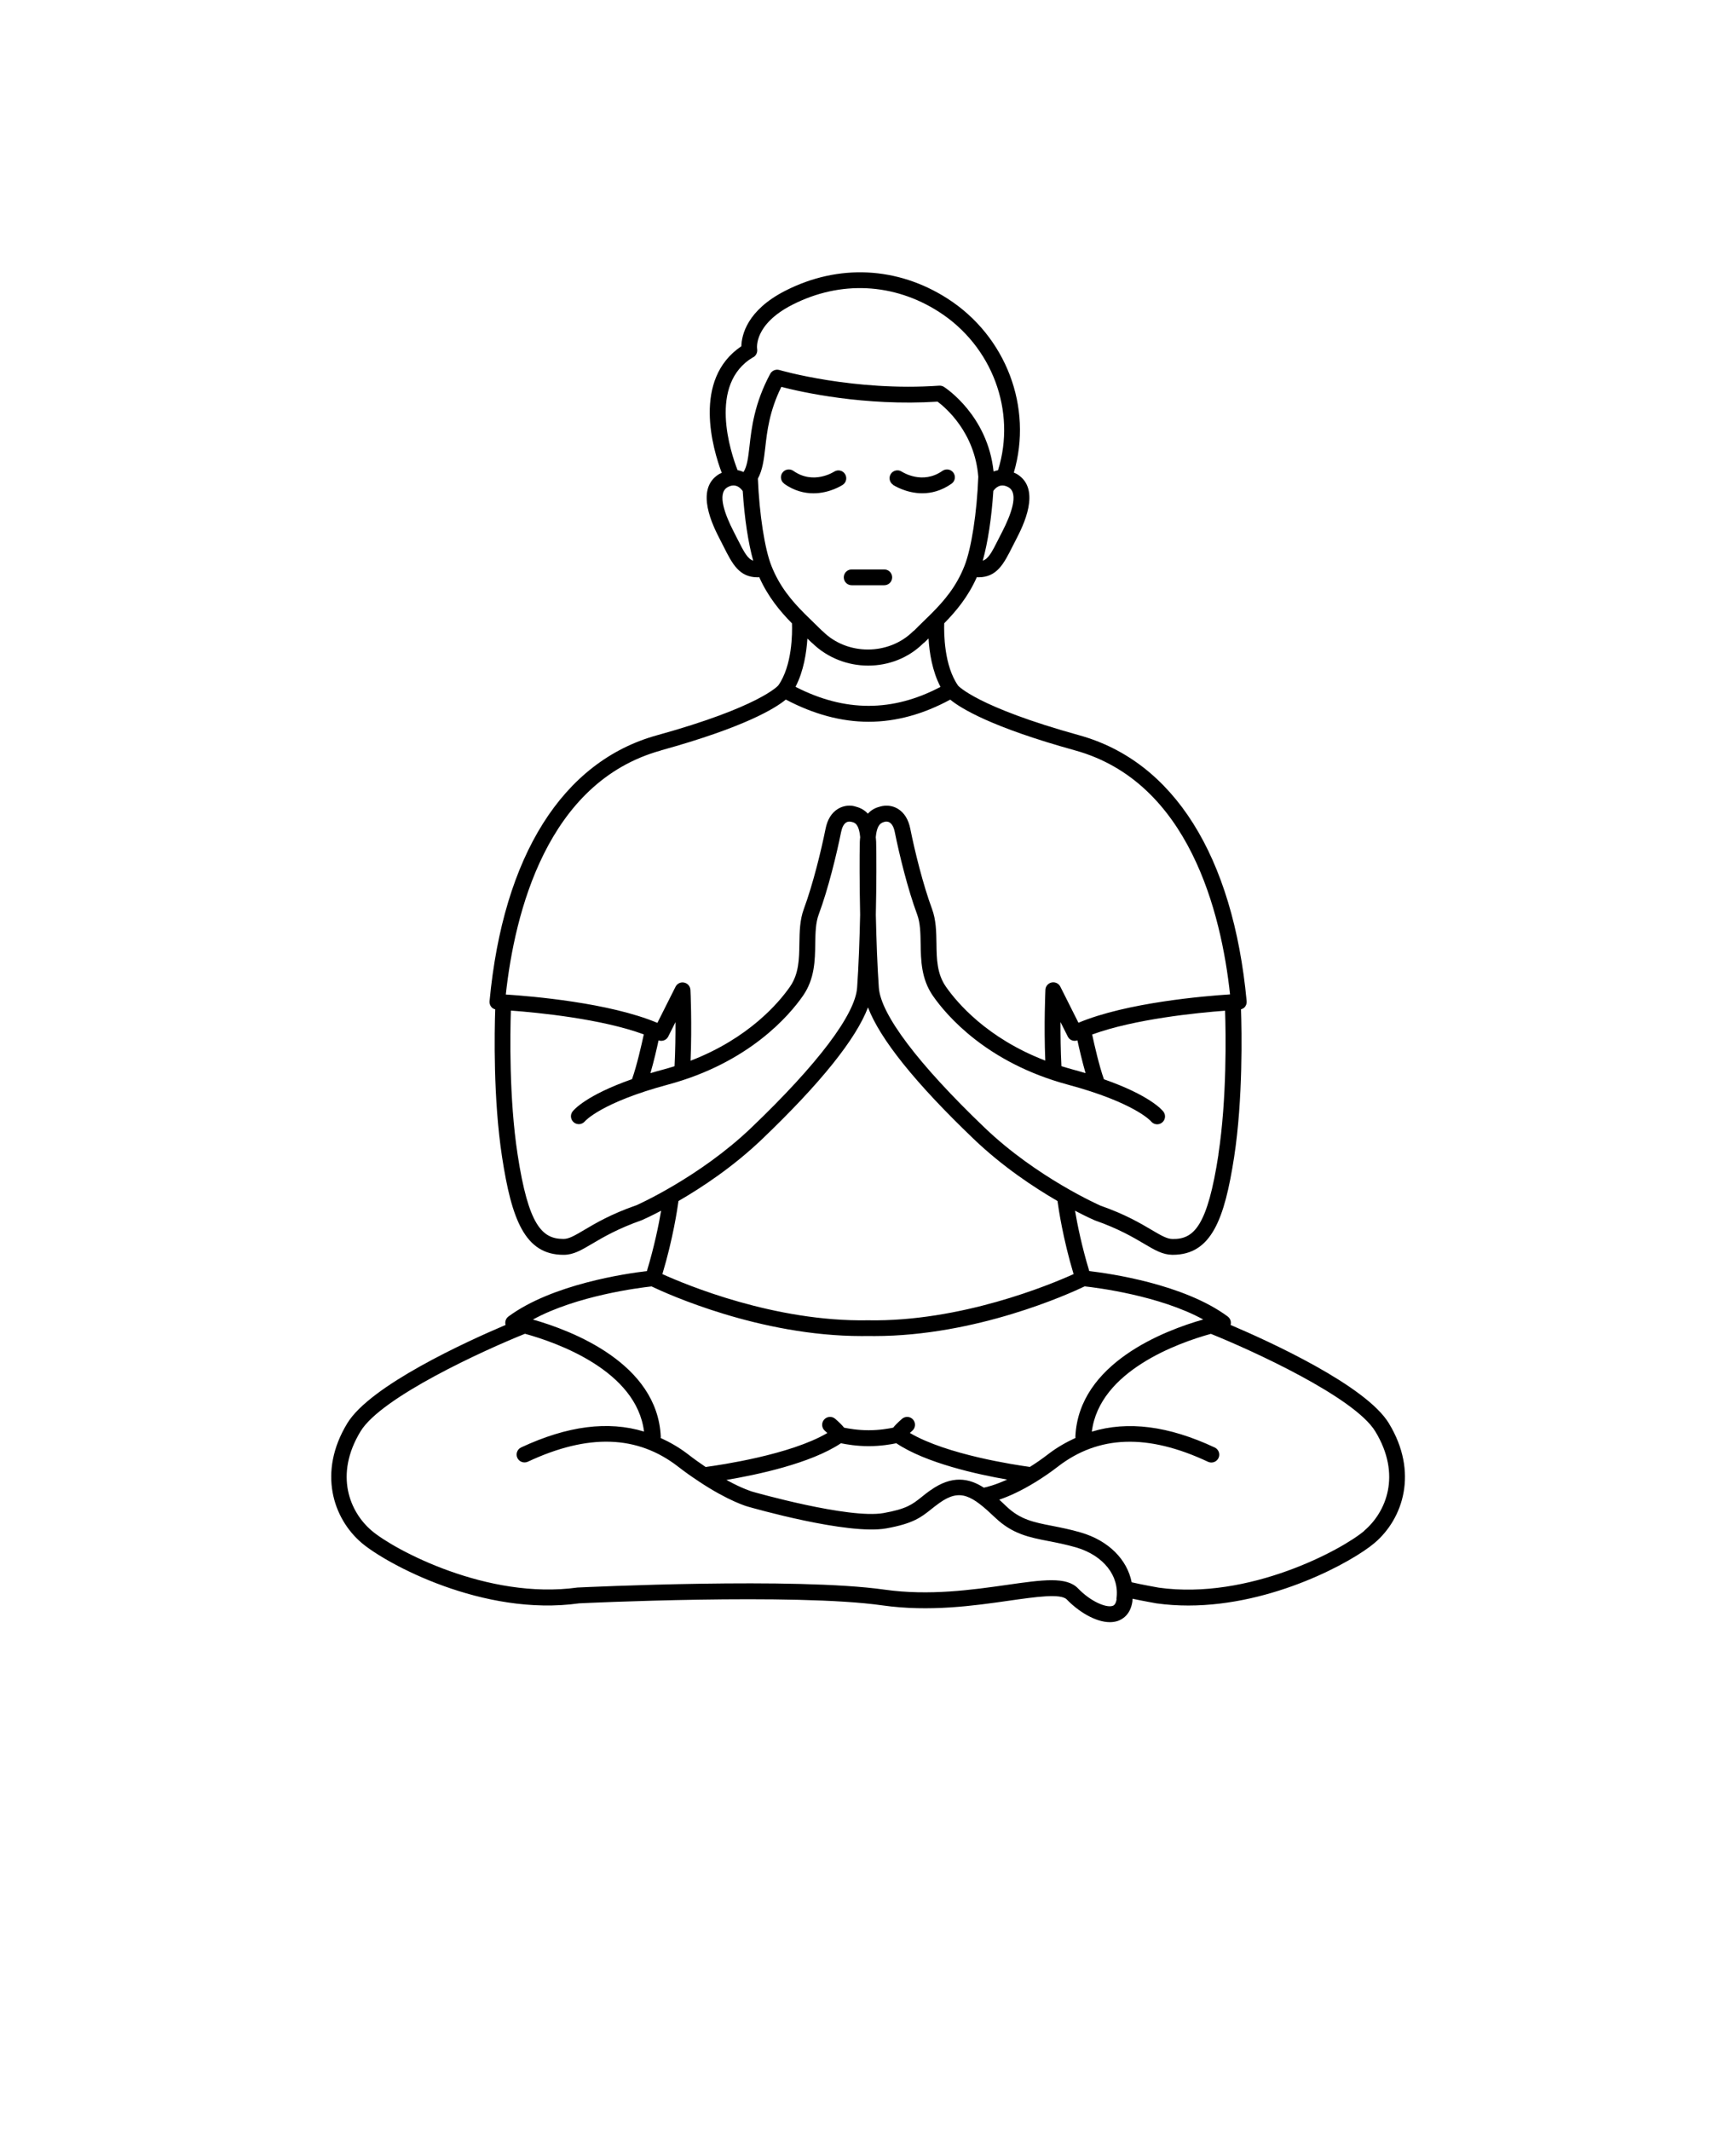 <svg xmlns="http://www.w3.org/2000/svg" version="1.1" viewBox="-5.0 -10.0 110.0 135.0">
 <path d="m83.004 80.16c-1.461-2.398-7.574-5.184-10.035-6.231 0.004-0.008 0.012-0.016 0.012-0.023 0.043-0.191-0.031-0.395-0.191-0.512-2.773-2.051-7.465-2.723-8.77-2.875-0.473-1.555-0.758-2.969-0.902-3.824 0.719 0.379 1.191 0.586 1.258 0.613 1.496 0.523 2.43 1.074 3.113 1.477 0.684 0.406 1.18 0.695 1.789 0.703h0.035c2.453 0 3.281-2.273 3.887-6.195 0.566-3.688 0.48-7.965 0.434-9.355 0.09-0.027 0.176-0.07 0.238-0.141 0.09-0.102 0.133-0.238 0.121-0.375-0.863-9.211-4.633-15.191-10.605-16.844-6.492-1.797-7.676-3.141-7.676-3.141-0.898-1.273-0.902-3.34-0.883-3.953 0.758-0.773 1.516-1.68 2.066-2.922 0.031 0 0.066 0.008 0.098 0.008 1.18 0 1.609-0.852 2.176-1.977l0.227-0.445c0.402-0.781 1.625-3.156 0.043-4.117-0.066-0.039-0.133-0.062-0.199-0.094 1.219-4.133-0.492-8.645-4.203-11.023-3.168-2.031-6.914-2.211-10.277-0.496-2.43 1.238-2.766 2.812-2.785 3.516-3.125 2.102-1.801 6.539-1.242 8.02-0.059 0.027-0.113 0.047-0.168 0.078-1.582 0.961-0.359 3.336 0.043 4.117l0.227 0.445c0.566 1.125 0.996 1.977 2.176 1.977 0.031 0 0.066-0.008 0.098-0.008 0.555 1.242 1.312 2.152 2.074 2.926 0.023 0.621 0.02 2.672-0.867 3.93-0.012 0.016-1.188 1.363-7.691 3.16-5.977 1.652-9.742 7.637-10.605 16.844-0.012 0.137 0.031 0.273 0.121 0.375 0.062 0.074 0.148 0.117 0.238 0.141-0.047 1.395-0.133 5.668 0.434 9.355 0.602 3.922 1.434 6.195 3.887 6.195h0.035c0.609-0.004 1.102-0.297 1.789-0.703 0.68-0.402 1.613-0.953 3.144-1.492 0.055-0.023 0.516-0.227 1.223-0.598-0.145 0.855-0.43 2.269-0.902 3.824-1.305 0.152-5.996 0.828-8.77 2.875-0.16 0.117-0.234 0.32-0.191 0.512 0.004 0.008 0.012 0.016 0.012 0.023-2.465 1.047-8.578 3.832-10.035 6.231-1.883 3.094-0.902 6.031 0.906 7.574 1.551 1.32 7.707 4.684 13.781 3.832 0.137-0.008 13.711-0.656 19.219 0.129 2.984 0.422 5.793 0.023 8.047-0.301 1.68-0.238 3.262-0.469 3.641-0.07 0.719 0.746 1.805 1.434 2.727 1.434 0.164 0 0.324-0.023 0.477-0.07 0.301-0.098 0.82-0.383 0.949-1.234 0.008-0.062 0.004-0.117 0.008-0.18 0.672 0.145 1.461 0.281 1.516 0.293 0.676 0.094 1.352 0.137 2.019 0.137 5.398 0 10.426-2.789 11.805-3.965 1.809-1.539 2.789-4.481 0.906-7.574zm-10.797-17.023c-0.695 4.512-1.543 5.387-2.926 5.348-0.34-0.004-0.719-0.227-1.289-0.562-0.719-0.426-1.699-1.004-3.258-1.547-0.039-0.02-4.031-1.77-7.344-4.941-4.203-4.023-6.586-7.176-6.703-8.871-0.098-1.379-0.156-3.051-0.191-4.617 0.043-1.953 0.043-3.746 0.02-4.625-0.004-0.105-0.016-0.191-0.023-0.285 0.078-0.852 0.359-0.93 0.609-0.988 0.004 0 0.145-0.031 0.277 0.059 0.148 0.094 0.262 0.305 0.32 0.609 0.281 1.398 0.816 3.602 1.414 5.207 0.203 0.543 0.211 1.188 0.223 1.863 0.016 1.043 0.035 2.227 0.781 3.301 0.855 1.23 3.406 4.238 8.547 5.621 4.238 1.141 5.258 2.312 5.262 2.316 0.168 0.219 0.48 0.262 0.699 0.094 0.219-0.168 0.262-0.48 0.094-0.699-0.094-0.121-0.879-1.039-3.769-2.051-0.301-0.844-0.602-2.164-0.746-2.836 2.695-0.984 6.676-1.379 8.422-1.508 0.047 1.414 0.121 5.559-0.426 9.117zm-10.008-8.391 0.461 0.918c0.113 0.227 0.375 0.324 0.609 0.238 0.117 0.539 0.305 1.344 0.516 2.078-0.27-0.082-0.551-0.16-0.852-0.242-0.234-0.062-0.453-0.133-0.676-0.199-0.051-0.984-0.062-1.973-0.059-2.793zm-19.176-34.43c0.293-0.535 0.379-1.188 0.465-1.941 0.117-1.047 0.262-2.328 1.02-3.867 1.254 0.324 5.246 1.23 9.898 0.934 0.504 0.375 2.363 1.945 2.582 4.762-0.086 2.269-0.434 4.535-0.875 5.644-0.512 1.309-1.289 2.211-2.094 3.019-0.008 0.004-0.012 0.012-0.02 0.02-0.191 0.191-0.383 0.379-0.574 0.562-0.184 0.18-0.363 0.352-0.484 0.48-0.027 0.016-0.07 0.051-0.094 0.074-1.543 1.52-4.156 1.52-5.688 0.012-0.02-0.02-0.043-0.043-0.074-0.062-0.168-0.168-0.34-0.332-0.516-0.504-0.18-0.176-0.363-0.352-0.543-0.531-0.02-0.02-0.035-0.039-0.055-0.055-0.805-0.809-1.574-1.711-2.09-3.016-0.426-1.07-0.766-3.277-0.859-5.527zm3.137 10.133c0.082 0.078 0.164 0.156 0.242 0.234 0.02 0.02 0.043 0.039 0.066 0.055 0.98 0.953 2.266 1.426 3.543 1.426 1.277 0 2.535-0.469 3.481-1.402 0.027-0.02 0.074-0.055 0.098-0.078 0.078-0.078 0.164-0.16 0.246-0.242 0.051 0.879 0.23 2.066 0.758 3.07-3.039 1.602-6.055 1.602-9.188-0.004 0.523-1 0.699-2.188 0.754-3.062zm12.344-6.766-0.23 0.453c-0.441 0.883-0.656 1.266-1.004 1.383 0.316-1.117 0.562-2.711 0.672-4.422 0.129-0.184 0.457-0.531 0.977-0.219 0.648 0.395 0.133 1.742-0.414 2.805zm-15.766-11.055c0.176-0.105 0.27-0.312 0.238-0.516-0.012-0.062-0.215-1.562 2.234-2.809 3.039-1.547 6.422-1.383 9.281 0.449 3.375 2.164 4.918 6.285 3.75 10.027 0 0.004-0.004 0.004-0.004 0.008-0.098 0.02-0.191 0.043-0.281 0.078-0.375-3.543-3.027-5.281-3.141-5.356-0.09-0.059-0.195-0.082-0.305-0.078-5.402 0.379-10.078-0.977-10.125-0.992-0.227-0.066-0.469 0.035-0.582 0.242-1.004 1.871-1.184 3.438-1.312 4.582-0.082 0.715-0.148 1.277-0.379 1.637-0.117-0.055-0.242-0.094-0.379-0.121-0.422-1.082-1.898-5.461 1-7.156zm-1.016 11.508-0.23-0.453c-0.547-1.062-1.062-2.41-0.414-2.805 0.527-0.32 0.859 0.051 0.984 0.23 0.109 1.711 0.352 3.305 0.664 4.41-0.348-0.117-0.562-0.504-1.004-1.383zm-4.84 13.398c5.309-1.469 7.242-2.664 7.91-3.219 1.758 0.926 3.508 1.406 5.25 1.406 1.742 0 3.465-0.48 5.168-1.402 0.668 0.551 2.602 1.746 7.906 3.215 7.238 2 9.27 10.32 9.824 15.457-1.621 0.105-6.551 0.516-9.605 1.797l-1.148-2.285c-0.102-0.203-0.324-0.312-0.551-0.266-0.223 0.047-0.387 0.238-0.395 0.465 0 0.023-0.102 2.207-0.008 4.484-3.695-1.418-5.598-3.68-6.293-4.676-0.574-0.824-0.59-1.758-0.602-2.746-0.012-0.734-0.023-1.492-0.285-2.195-0.574-1.551-1.098-3.691-1.371-5.059-0.117-0.598-0.383-1.023-0.781-1.27-0.379-0.234-0.797-0.238-1.113-0.152-0.27 0.066-0.555 0.188-0.797 0.457-0.246-0.273-0.547-0.398-0.84-0.469-0.266-0.074-0.684-0.066-1.062 0.168-0.398 0.246-0.664 0.672-0.781 1.27-0.273 1.363-0.797 3.504-1.371 5.059-0.262 0.703-0.273 1.465-0.285 2.195-0.016 0.988-0.027 1.922-0.602 2.746-0.695 0.996-2.598 3.258-6.293 4.68 0.094-2.277-0.004-4.461-0.008-4.484-0.012-0.227-0.172-0.418-0.395-0.465-0.227-0.051-0.449 0.062-0.551 0.266l-1.148 2.285c-3.051-1.281-7.981-1.691-9.605-1.797 0.559-5.137 2.59-13.457 9.824-15.457zm-0.152 18.371c0.234 0.082 0.496-0.016 0.609-0.238l0.461-0.918c0.004 0.82-0.008 1.809-0.059 2.793-0.223 0.07-0.445 0.137-0.676 0.199-0.301 0.078-0.582 0.16-0.852 0.242 0.215-0.734 0.398-1.539 0.516-2.078zm-1.434 10.453c-1.59 0.555-2.574 1.137-3.289 1.562-0.57 0.336-0.949 0.562-1.289 0.562h-0.027c-1.344 0-2.207-0.867-2.894-5.348-0.547-3.559-0.473-7.703-0.426-9.117 1.746 0.129 5.727 0.52 8.422 1.508-0.145 0.672-0.445 1.996-0.746 2.836-2.894 1.016-3.68 1.934-3.769 2.051-0.164 0.215-0.125 0.52 0.086 0.691 0.215 0.172 0.523 0.137 0.699-0.074 0.012-0.012 1.027-1.184 5.266-2.324 5.141-1.383 7.691-4.391 8.547-5.621 0.75-1.074 0.766-2.258 0.781-3.301 0.012-0.68 0.02-1.32 0.223-1.863 0.598-1.605 1.133-3.809 1.414-5.207 0.062-0.305 0.172-0.516 0.32-0.609 0.137-0.086 0.277-0.059 0.363-0.035 0.172 0.039 0.449 0.113 0.527 0.965-0.008 0.098-0.02 0.184-0.023 0.289-0.023 0.879-0.02 2.672 0.02 4.625-0.035 1.57-0.094 3.242-0.191 4.617-0.117 1.699-2.5 4.852-6.703 8.871-3.309 3.164-7.301 4.922-7.309 4.926zm8-4.203c3.715-3.555 5.945-6.344 6.703-8.34 0.758 1.996 2.988 4.785 6.703 8.34 1.824 1.746 3.809 3.059 5.305 3.926 0.066 0.488 0.348 2.391 1.02 4.629-1.496 0.676-7.156 3.031-13.02 2.926-0.004 0-0.008 0.004-0.008 0.004-0.004 0-0.004-0.004-0.008-0.004-5.902 0.105-11.523-2.25-13.02-2.926 0.672-2.234 0.953-4.137 1.02-4.629 1.492-0.863 3.477-2.176 5.305-3.926zm-7.019 9.332c0.969 0.465 6.859 3.148 13.328 3.148 0.133 0 0.266 0 0.398-0.004 0.133 0.004 0.266 0.004 0.398 0.004 6.469 0 12.359-2.684 13.328-3.148 0.75 0.082 4.734 0.578 7.512 2.098-2.449 0.695-7.894 2.762-8.102 7.426 0 0.027 0.008 0.051 0.012 0.074-0.598 0.277-1.18 0.605-1.738 1.035-0.41 0.316-0.789 0.574-1.156 0.805-0.914-0.125-5.266-0.773-7.606-2.152 0.047-0.043 0.094-0.086 0.156-0.141 0.207-0.18 0.23-0.496 0.051-0.703-0.18-0.211-0.496-0.23-0.703-0.051-0.277 0.242-0.445 0.414-0.559 0.559-0.277 0.059-0.867 0.164-1.555 0.164s-1.281-0.105-1.559-0.164c-0.113-0.145-0.281-0.316-0.559-0.559-0.207-0.18-0.523-0.16-0.707 0.051-0.18 0.207-0.16 0.523 0.051 0.707 0.062 0.055 0.109 0.098 0.156 0.141-2.348 1.379-6.777 2.027-7.711 2.152-0.352-0.238-0.719-0.496-1.117-0.805-0.559-0.43-1.141-0.762-1.738-1.035 0.004-0.027 0.012-0.051 0.012-0.074-0.207-4.664-5.652-6.731-8.102-7.426 2.777-1.52 6.762-2.016 7.512-2.098zm17.68 12.914c-0.223 0.156-0.402 0.301-0.57 0.438-0.586 0.465-0.941 0.746-2.398 1.008-2.203 0.391-8.234-1.332-8.305-1.352-0.012-0.004-0.621-0.176-1.656-0.746 1.914-0.32 5.336-1.039 7.258-2.324 0.332 0.07 0.988 0.184 1.754 0.184 0.766 0 1.422-0.113 1.754-0.184 1.867 1.254 5.117 1.969 7.023 2.301-0.766 0.348-1.293 0.477-1.477 0.512-0.93-0.598-2.012-0.812-3.383 0.168zm11.797 6.898c-0.055 0.363-0.207 0.414-0.262 0.43-0.41 0.129-1.387-0.281-2.18-1.105-0.734-0.766-2.234-0.551-4.504-0.227-2.191 0.312-4.922 0.703-7.766 0.301-5.602-0.793-18.848-0.16-19.453-0.133-5.703 0.793-11.637-2.406-13.039-3.602-1.379-1.172-2.387-3.523-0.703-6.293 1.324-2.176 7.828-5.141 10.418-6.18 2.047 0.562 7.066 2.344 7.543 6.195-2.277-0.691-4.844-0.367-7.785 1.004-0.25 0.117-0.359 0.414-0.242 0.664s0.414 0.355 0.664 0.242c3.824-1.789 6.941-1.688 9.523 0.312 0.453 0.352 0.871 0.645 1.27 0.906 0.012 0.008 0.023 0.016 0.031 0.023 1.895 1.262 3.086 1.598 3.137 1.609 0.258 0.074 6.316 1.809 8.746 1.375 1.707-0.305 2.211-0.703 2.848-1.211 0.156-0.125 0.324-0.258 0.527-0.402 1.324-0.945 2.062-0.465 3.543 0.941 1.086 1.031 2.156 1.242 3.394 1.48 0.539 0.105 1.098 0.215 1.73 0.398 1.738 0.512 2.762 1.82 2.547 3.262zm15.695-4.328c-1.402 1.195-7.328 4.398-13.023 3.602-0.012-0.004-1.051-0.184-1.719-0.34-0.285-1.438-1.457-2.637-3.215-3.152-0.68-0.199-1.285-0.316-1.82-0.422-1.172-0.227-2.019-0.395-2.894-1.227-0.152-0.145-0.305-0.289-0.461-0.434 0.562-0.188 1.359-0.535 2.32-1.129 0.023-0.012 0.047-0.023 0.062-0.039 0.418-0.262 0.852-0.551 1.324-0.918 2.586-2 5.699-2.106 9.523-0.312 0.25 0.117 0.547 0.008 0.664-0.242 0.117-0.25 0.008-0.547-0.242-0.664-2.938-1.375-5.508-1.695-7.785-1.004 0.477-3.852 5.5-5.633 7.543-6.195 2.594 1.043 9.094 4.004 10.418 6.18 1.684 2.769 0.676 5.121-0.703 6.293zm-29.859-66.262c-0.23-0.152-0.293-0.465-0.141-0.691 0.152-0.23 0.461-0.293 0.691-0.141 0.055 0.035 1.316 0.84 2.578-0.051 0.227-0.156 0.535-0.105 0.695 0.121 0.16 0.227 0.105 0.539-0.121 0.695-0.645 0.453-1.285 0.605-1.852 0.605-1.035 0-1.809-0.504-1.859-0.535zm-6.894-0.066c-0.227-0.16-0.281-0.473-0.121-0.695 0.16-0.227 0.473-0.277 0.695-0.121 1.277 0.902 2.566 0.062 2.578 0.055 0.23-0.152 0.539-0.094 0.691 0.141 0.152 0.23 0.09 0.539-0.141 0.691-0.051 0.031-0.82 0.535-1.859 0.535-0.562 0-1.207-0.148-1.852-0.605zm4.269 5.43h2.066c0.277 0 0.5 0.223 0.5 0.5 0 0.277-0.223 0.5-0.5 0.5h-2.066c-0.277 0-0.5-0.223-0.5-0.5 0-0.277 0.223-0.5 0.5-0.5z"/>
</svg>